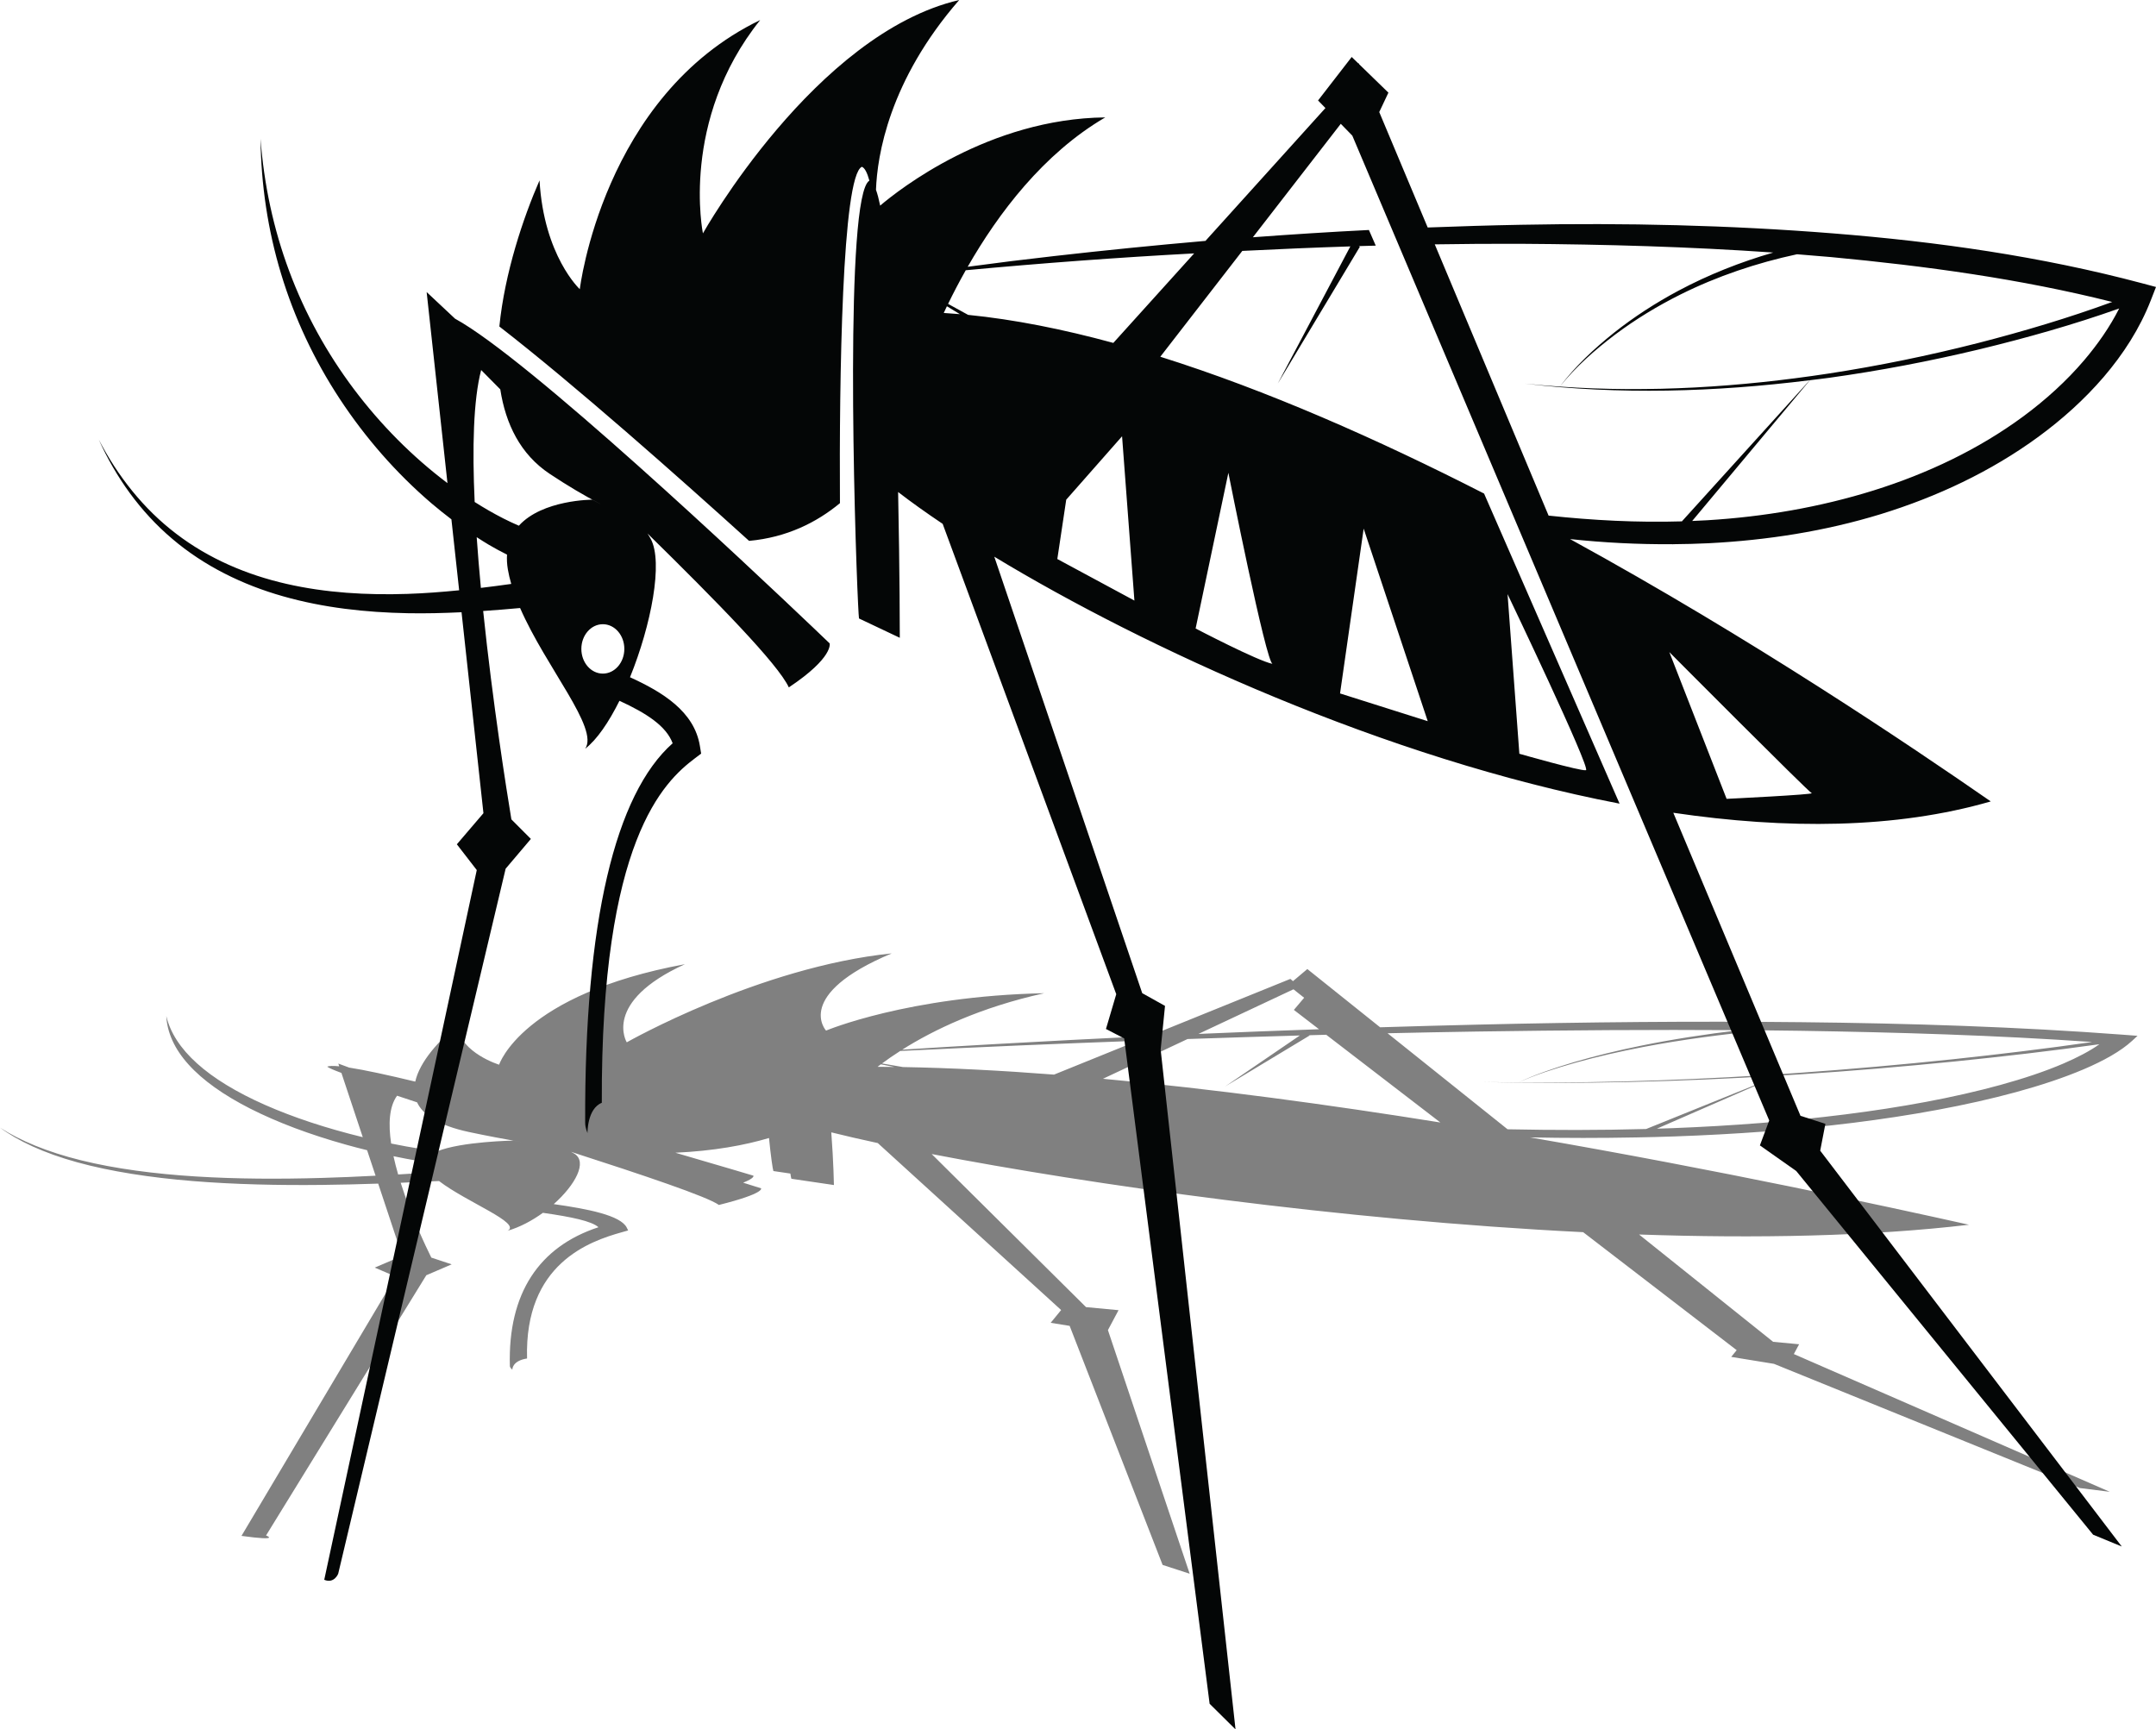 <?xml version="1.0" encoding="UTF-8" standalone="no"?>
<!-- Created with Inkscape (http://www.inkscape.org/) -->

<svg
   xmlns:dc="http://purl.org/dc/elements/1.1/"
   xmlns:cc="http://creativecommons.org/ns#"
   xmlns:rdf="http://www.w3.org/1999/02/22-rdf-syntax-ns#"
   xmlns:svg="http://www.w3.org/2000/svg"
   xmlns="http://www.w3.org/2000/svg"
   xmlns:sodipodi="http://sodipodi.sourceforge.net/DTD/sodipodi-0.dtd"
   xmlns:inkscape="http://www.inkscape.org/namespaces/inkscape"
   id="svg2"
   version="1.1"
   inkscape:version="0.48.3.1 r9886"
   width="738.056"
   height="592.058"
   xml:space="preserve"
   sodipodi:docname="mosquito_vector_vectorportal.eps"><defs
     id="defs6"><clipPath
       clipPathUnits="userSpaceOnUse"
       id="clipPath18"><path
         d="m 4152.6,1643.6 -328.67,262.98 c 81.8,1.86 163.6,3.49 245.33,4.74 239.79,3.59 479.52,5.36 718.41,3.74 -93.3,-11.08 -183.86,-25.07 -269.28,-42.46 -64.36,-13.09 -125.8,-28.06 -182.8,-44.78 -56.41,-16.79 -109.76,-35.09 -153.22,-56 -33.3,0.27 -66.64,0.65 -99.94,1.29 269.4,-6.58 542.35,0.95 811.21,17.24 l -361.5,-145.99 c -126.41,-3.48 -253.27,-3.37 -379.54,-0.76 z m -1013.44,242.31 -228.62,-92.57 c -143.11,11.07 -282.11,18.34 -413.82,20.68 -19.14,3.25 -38.2,6.54 -57.22,9.86 14.55,10.79 31.13,22.28 49.68,34.15 216.39,10.75 433.07,20.08 649.98,27.88 z m -702.97,-64.48 c 12.36,-2.38 24.75,-4.72 37.16,-7.15 -15.46,0.19 -30.81,0.31 -46.07,0.42 2.93,2.23 5.8,4.46 8.91,6.73 z m 840,69.35 c 102.45,3.49 204.92,6.78 307.47,9.69 l -204.3,-139.43 231.48,139.57 -3.15,0.53 c 16.09,0.46 32.21,0.87 48.31,1.33 l 312.59,-240.27 c -303.43,48.59 -620.71,91.81 -924.04,119.72 l 231.64,108.86 z m 360.06,26.81 c -110.17,-3.74 -220.21,-8.17 -330.21,-12.82 l 260.23,122.21 29.25,-23.21 -28.14,-33.24 68.87,-52.94 z m 2117.24,-34.94 c -124.63,-18.03 -252.84,-33.5 -381.8,-47.3 -139.87,-14.75 -281.43,-27.34 -424.19,-37.43 -252.47,-17.74 -509.43,-27.87 -765.04,-26.1 44.98,20.46 99.55,38.2 156.89,54.34 57.92,16.15 120.03,30.4 184.71,42.76 104.95,20.05 216.82,35.02 331.29,45.61 32.27,-0.34 64.53,-0.72 96.84,-1.17 269.86,-4.2 539.37,-12.34 801.3,-30.71 z m -78.69,-59.02 c -50.46,-21.64 -109.11,-41.18 -172.5,-58.61 -127.07,-34.97 -272.86,-61.53 -425.11,-80.7 -152.45,-19.21 -311.63,-31.41 -472.17,-37.61 -14.48,-0.54 -29,-0.99 -43.52,-1.45 l 332.63,145.09 c 18.38,1.17 36.86,2.19 55.19,3.37 143.53,9.41 285.97,21.37 426.87,35.51 134.11,13.64 266.79,28.92 397.25,47.29 -26.21,-18.67 -60.29,-36.37 -98.64,-52.89 z M 1114.31,1519.84 c -4.85,16.71 -9.17,33.54 -12.75,50.03 11.31,-2.35 22.68,-4.69 34.34,-6.88 16.97,-3.19 34.43,-6.13 52.27,-8.92 -0.7,-4.55 -0.04,-9.36 2.62,-14.64 2.37,-4.69 5.8,-9.41 9.9,-14.18 -28.8,-1.89 -57.59,-3.71 -86.38,-5.41 z m 338.27,88.98 -22.66,3.81 c 0,0 -142.03,-2.42 -208.56,-29.37 -14.94,2 -29.85,4.19 -44.53,6.49 -27.8,4.43 -55.03,9.42 -81.68,14.83 -7.99,53.35 -5.54,101 16.23,130.98 17.1,-5.75 35.54,-11.83 54.8,-18.18 15.86,-34.04 58.24,-63.34 142.21,-81.27 50.39,-10.73 98.41,-19.75 144.32,-27.29 l -0.13,0 z m 3052.67,12.47 0.78,-0.22 0.58,0.26 c 34.17,0.68 68.28,1.47 102.45,2.68 165.2,5.82 330.39,17.51 489.44,37.25 158.69,19.81 311.73,47.34 446.96,84.21 67.43,18.41 130.4,39.21 185.22,62.57 54.79,23.38 101.61,49.47 132.69,78.17 l 14.46,13.38 -39.08,2.99 c -289.37,21.78 -585.28,31.24 -881.26,34.33 -296.05,3.15 -592.83,0.34 -888.9,-6.73 -88.38,-2.04 -176.77,-4.58 -265.06,-7.22 l -199.31,159.49 -39.33,-33.16 -7.13,6.17 -386.63,-156.62 c -143.67,-6.81 -287.09,-14.26 -430.3,-22.39 -82.17,-4.66 -164.23,-9.57 -246.14,-14.86 86,54.26 213.63,115.9 389.02,154.66 -373.32,-7.83 -597.54,-102.4 -597.54,-102.4 0,0 -90.35,98.04 179.83,211.49 -363.22,-37.4 -725.6,-243.59 -725.6,-243.59 0,0 -68.14,110.51 159.4,214.01 -447.01,-82.8 -508.96,-275.27 -508.96,-275.27 0,0 -102.97,31.2 -116.46,105.72 -47.52,-39.13 -101.07,-97.02 -113.22,-152.08 -74.43,18 -137.55,31.72 -180.969,38.42 l -29.742,11 2.465,-7.49 c -16.422,1.62 -27.726,1.4 -32.875,-1.01 5.043,-3.75 18.715,-9.64 38.902,-17.1 l 58.489,-176.01 c -100.899,24.61 -191.395,54.67 -268.332,88.7 -77.024,34.07 -140.121,72.3 -185.637,113.4 -45.684,41.07 -73.606,84.89 -84.082,129.7 2.305,-45.03 22.187,-89.91 60.953,-132.8 38.559,-42.92 95.844,-83.68 168.922,-120.81 73.101,-37.02 161.348,-70.59 263.09,-98.95 18.472,-5.15 37.536,-10.11 56.936,-14.89 l 23.22,-69.86 c -49.01,-2.57 -98.031,-4.72 -147.188,-6.08 -115.648,-3.33 -232.007,-3.03 -344.804,4 -112.547,6.97 -221.446,21.18 -314.199,44.17 -92.993,22.84 -167.946,54.23 -222.36,89.62 48.941,-36.42 119.387,-69.57 210.946,-94.84 91.152,-25.29 201.546,-42.12 316.671,-51.5 115.45,-9.37 235.372,-11.87 354.434,-10.58 51.305,0.49 102.55,1.85 153.66,3.55 l 65.76,-197.96 -75.16,-32.06 57.14,-24.54 -422.162,-710.269 c 110.344,-15.089 67.262,1.129 67.262,1.129 l 438.9,712.74 69.52,29.87 -55.82,18.45 c -14.53,29.3 -55.22,114.46 -83.87,204.95 35.16,1.43 70.17,3.02 105.09,4.72 75.18,-57.81 227.4,-115.4 187.61,-136.17 33.28,9.53 66.91,27.49 96.8,49.13 78.02,-11.08 133.63,-22.72 152.17,-39.44 -162.39,-53.1 -248.26,-180.86 -242.64,-379.941 0.19,-5.777 6.8,-9.637 6.82,-10.289 0,0 -1.69,24.2 40.25,30.75 -7.36,260.03 171.48,321.1 259.26,345.68 l 17.58,4.99 -3.69,7.49 c -16.61,33.96 -107.7,51.57 -200.1,64.61 59.27,52.61 93.05,115.6 56.54,138.11 -2.94,1.81 -6.02,3.47 -9.08,5.09 197.5,-63.72 373.62,-122.81 404.82,-145.49 127.87,32.02 115.4,45.63 115.4,45.63 0,0 -17.86,5.64 -48.97,15.36 33.2,13.27 28.01,19.24 28.01,19.24 0,0 -87.01,26.06 -213.6,62.81 105.61,4.91 189.84,20.49 256.39,40.34 4.87,-49.54 10.21,-85.72 12.02,-90.52 l 46.49,-6.85 c 1.23,-7.78 2.2,-12.74 2.81,-14.29 l 116.48,-17.16 c 0,0 -1.08,64.23 -7.23,144.28 36.83,-9.22 79.59,-19.05 127.35,-29.37 l 502.13,-457.27 -28.66,-34.98 51.96,-8.39 254.57,-654.689 74.16,-24.121 -223.91,667.24 29.07,54.56 -89.03,8.39 -422.72,419.24 c 429.05,-82.74 1116.77,-180.94 1784.16,-213.99 l 420.49,-323.18 -15.06,-18.37 117.13,-19.06 837.94,-340.209 81.73,-10.281 -865.23,377.26 14.39,26.84 -71.07,6.69 -367.22,293.92 c 321.71,-11 633.51,-5.18 903.54,26.74 -230.28,51.34 -682.52,149.43 -1202.05,239.23 96.56,-1.97 193.81,-1.97 291.12,-0.07 z"
         id="path20"
         inkscape:connector-curvature="0" /></clipPath><linearGradient
       x1="0"
       y1="0"
       x2="1"
       y2="0"
       gradientUnits="userSpaceOnUse"
       gradientTransform="matrix(585.509,-3.32,3.32,-780.72,2.546,129.199)"
       spreadMethod="pad"
       id="linearGradient22"><stop
         style="stop-opacity:1;stop-color:#ffffff"
         offset="0"
         id="stop24" /><stop
         style="stop-opacity:1;stop-color:#171817"
         offset="1"
         id="stop26" /></linearGradient><clipPath
       clipPathUnits="userSpaceOnUse"
       id="clipPath34"><path
         d="M 0,5889.69 0,0 l 6009.69,0 0,5889.69 -6009.69,0 z"
         id="path36"
         inkscape:connector-curvature="0" /></clipPath><clipPath
       clipPathUnits="userSpaceOnUse"
       id="clipPath44"><path
         d="m 6009.69,5444.91 -6009.69,0 0,290 6009.69,0 0,-290 z"
         id="path46"
         inkscape:connector-curvature="0" /></clipPath><linearGradient
       x1="0"
       y1="0"
       x2="1"
       y2="0"
       gradientUnits="userSpaceOnUse"
       gradientTransform="matrix(-1.27e-6,29,29,1.27e-6,300.484,544.491)"
       spreadMethod="pad"
       id="linearGradient48"><stop
         style="stop-opacity:1;stop-color:#fce88d"
         offset="0"
         id="stop50" /><stop
         style="stop-opacity:1;stop-color:#f6c316"
         offset="0.5"
         id="stop52" /><stop
         style="stop-opacity:1;stop-color:#f4a21b"
         offset="1"
         id="stop54" /></linearGradient><clipPath
       clipPathUnits="userSpaceOnUse"
       id="clipPath62"><path
         d="M 0,5889.69 0,0 l 6009.69,0 0,5889.69 -6009.69,0 z"
         id="path64"
         inkscape:connector-curvature="0" /></clipPath></defs><sodipodi:namedview
     pagecolor="#ffffff"
     bordercolor="#666666"
     borderopacity="1"
     objecttolerance="10"
     gridtolerance="10"
     guidetolerance="10"
     inkscape:pageopacity="0"
     inkscape:pageshadow="2"
     inkscape:window-width="1920"
     inkscape:window-height="1056"
     id="namedview4"
     showgrid="false"
     fit-margin-top="0"
     fit-margin-left="0"
     fit-margin-right="0"
     fit-margin-bottom="0"
     inkscape:zoom="0.9066795"
     inkscape:cx="662.87351"
     inkscape:cy="345.32"
     inkscape:window-x="0"
     inkscape:window-y="24"
     inkscape:window-maximized="1"
     inkscape:current-layer="g10" /><g
     id="g10"
     inkscape:groupmode="layer"
     inkscape:label="ink_ext_XXXXXX"
     transform="matrix(1.25,0,0,-1.25,-2.994,592.058)"><g
       id="g14"
       transform="matrix(0.1,0,0,0.1,0,1.7656252e-6)"
       style="fill:#808080"><g
         clip-path="url(#clipPath18)"
         id="g16"
         style="fill:#808080"><path
           inkscape:connector-curvature="0"
           id="path28"
           style="fill:#808080;fill-opacity:1;fill-rule:nonzero;stroke:none"
           d="m 4152.6,1643.6 -328.67,262.98 c 81.8,1.86 163.6,3.49 245.33,4.74 239.79,3.59 479.52,5.36 718.41,3.74 -93.3,-11.08 -183.86,-25.07 -269.28,-42.46 -64.36,-13.09 -125.8,-28.06 -182.8,-44.78 -56.41,-16.79 -109.76,-35.09 -153.22,-56 -33.3,0.27 -66.64,0.65 -99.94,1.29 269.4,-6.58 542.35,0.95 811.21,17.24 l -361.5,-145.99 c -126.41,-3.48 -253.27,-3.37 -379.54,-0.76 z m -1013.44,242.31 -228.62,-92.57 c -143.11,11.07 -282.11,18.34 -413.82,20.68 -19.14,3.25 -38.2,6.54 -57.22,9.86 14.55,10.79 31.13,22.28 49.68,34.15 216.39,10.75 433.07,20.08 649.98,27.88 z m -702.97,-64.48 c 12.36,-2.38 24.75,-4.72 37.16,-7.15 -15.46,0.19 -30.81,0.31 -46.07,0.42 2.93,2.23 5.8,4.46 8.91,6.73 z m 840,69.35 c 102.45,3.49 204.92,6.78 307.47,9.69 l -204.3,-139.43 231.48,139.57 -3.15,0.53 c 16.09,0.46 32.21,0.87 48.31,1.33 l 312.59,-240.27 c -303.43,48.59 -620.71,91.81 -924.04,119.72 l 231.64,108.86 z m 360.06,26.81 c -110.17,-3.74 -220.21,-8.17 -330.21,-12.82 l 260.23,122.21 29.25,-23.21 -28.14,-33.24 68.87,-52.94 z m 2117.24,-34.94 c -124.63,-18.03 -252.84,-33.5 -381.8,-47.3 -139.87,-14.75 -281.43,-27.34 -424.19,-37.43 -252.47,-17.74 -509.43,-27.87 -765.04,-26.1 44.98,20.46 99.55,38.2 156.89,54.34 57.92,16.15 120.03,30.4 184.71,42.76 104.95,20.05 216.82,35.02 331.29,45.61 32.27,-0.34 64.53,-0.72 96.84,-1.17 269.86,-4.2 539.37,-12.34 801.3,-30.71 z m -78.69,-59.02 c -50.46,-21.64 -109.11,-41.18 -172.5,-58.61 -127.07,-34.97 -272.86,-61.53 -425.11,-80.7 -152.45,-19.21 -311.63,-31.41 -472.17,-37.61 -14.48,-0.54 -29,-0.99 -43.52,-1.45 l 332.63,145.09 c 18.38,1.17 36.86,2.19 55.19,3.37 143.53,9.41 285.97,21.37 426.87,35.51 134.11,13.64 266.79,28.92 397.25,47.29 -26.21,-18.67 -60.29,-36.37 -98.64,-52.89 z M 1114.31,1519.84 c -4.85,16.71 -9.17,33.54 -12.75,50.03 11.31,-2.35 22.68,-4.69 34.34,-6.88 16.97,-3.19 34.43,-6.13 52.27,-8.92 -0.7,-4.55 -0.04,-9.36 2.62,-14.64 2.37,-4.69 5.8,-9.41 9.9,-14.18 -28.8,-1.89 -57.59,-3.71 -86.38,-5.41 z m 338.27,88.98 -22.66,3.81 c 0,0 -142.03,-2.42 -208.56,-29.37 -14.94,2 -29.85,4.19 -44.53,6.49 -27.8,4.43 -55.03,9.42 -81.68,14.83 -7.99,53.35 -5.54,101 16.23,130.98 17.1,-5.75 35.54,-11.83 54.8,-18.18 15.86,-34.04 58.24,-63.34 142.21,-81.27 50.39,-10.73 98.41,-19.75 144.32,-27.29 l -0.13,0 z m 3052.67,12.47 0.78,-0.22 0.58,0.26 c 34.17,0.68 68.28,1.47 102.45,2.68 165.2,5.82 330.39,17.51 489.44,37.25 158.69,19.81 311.73,47.34 446.96,84.21 67.43,18.41 130.4,39.21 185.22,62.57 54.79,23.38 101.61,49.47 132.69,78.17 l 14.46,13.38 -39.08,2.99 c -289.37,21.78 -585.28,31.24 -881.26,34.33 -296.05,3.15 -592.83,0.34 -888.9,-6.73 -88.38,-2.04 -176.77,-4.58 -265.06,-7.22 l -199.31,159.49 -39.33,-33.16 -7.13,6.17 -386.63,-156.62 c -143.67,-6.81 -287.09,-14.26 -430.3,-22.39 -82.17,-4.66 -164.23,-9.57 -246.14,-14.86 86,54.26 213.63,115.9 389.02,154.66 -373.32,-7.83 -597.54,-102.4 -597.54,-102.4 0,0 -90.35,98.04 179.83,211.49 -363.22,-37.4 -725.6,-243.59 -725.6,-243.59 0,0 -68.14,110.51 159.4,214.01 -447.01,-82.8 -508.96,-275.27 -508.96,-275.27 0,0 -102.97,31.2 -116.46,105.72 -47.52,-39.13 -101.07,-97.02 -113.22,-152.08 -74.43,18 -137.55,31.72 -180.969,38.42 l -29.742,11 2.465,-7.49 c -16.422,1.62 -27.726,1.4 -32.875,-1.01 5.043,-3.75 18.715,-9.64 38.902,-17.1 l 58.489,-176.01 c -100.899,24.61 -191.395,54.67 -268.332,88.7 -77.024,34.07 -140.121,72.3 -185.637,113.4 -45.684,41.07 -73.606,84.89 -84.082,129.7 2.305,-45.03 22.187,-89.91 60.953,-132.8 38.559,-42.92 95.844,-83.68 168.922,-120.81 73.101,-37.02 161.348,-70.59 263.09,-98.95 18.472,-5.15 37.536,-10.11 56.936,-14.89 l 23.22,-69.86 c -49.01,-2.57 -98.031,-4.72 -147.188,-6.08 -115.648,-3.33 -232.007,-3.03 -344.804,4 -112.547,6.97 -221.446,21.18 -314.199,44.17 -92.993,22.84 -167.946,54.23 -222.36,89.62 48.941,-36.42 119.387,-69.57 210.946,-94.84 91.152,-25.29 201.546,-42.12 316.671,-51.5 115.45,-9.37 235.372,-11.87 354.434,-10.58 51.305,0.49 102.55,1.85 153.66,3.55 l 65.76,-197.96 -75.16,-32.06 57.14,-24.54 -422.162,-710.269 c 110.344,-15.089 67.262,1.129 67.262,1.129 l 438.9,712.74 69.52,29.87 -55.82,18.45 c -14.53,29.3 -55.22,114.46 -83.87,204.95 35.16,1.43 70.17,3.02 105.09,4.72 75.18,-57.81 227.4,-115.4 187.61,-136.17 33.28,9.53 66.91,27.49 96.8,49.13 78.02,-11.08 133.63,-22.72 152.17,-39.44 -162.39,-53.1 -248.26,-180.86 -242.64,-379.941 0.19,-5.777 6.8,-9.637 6.82,-10.289 0,0 -1.69,24.2 40.25,30.75 -7.36,260.03 171.48,321.1 259.26,345.68 l 17.58,4.99 -3.69,7.49 c -16.61,33.96 -107.7,51.57 -200.1,64.61 59.27,52.61 93.05,115.6 56.54,138.11 -2.94,1.81 -6.02,3.47 -9.08,5.09 197.5,-63.72 373.62,-122.81 404.82,-145.49 127.87,32.02 115.4,45.63 115.4,45.63 0,0 -17.86,5.64 -48.97,15.36 33.2,13.27 28.01,19.24 28.01,19.24 0,0 -87.01,26.06 -213.6,62.81 105.61,4.91 189.84,20.49 256.39,40.34 4.87,-49.54 10.21,-85.72 12.02,-90.52 l 46.49,-6.85 c 1.23,-7.78 2.2,-12.74 2.81,-14.29 l 116.48,-17.16 c 0,0 -1.08,64.23 -7.23,144.28 36.83,-9.22 79.59,-19.05 127.35,-29.37 l 502.13,-457.27 -28.66,-34.98 51.96,-8.39 254.57,-654.689 74.16,-24.121 -223.91,667.24 29.07,54.56 -89.03,8.39 -422.72,419.24 c 429.05,-82.74 1116.77,-180.94 1784.16,-213.99 l 420.49,-323.18 -15.06,-18.37 117.13,-19.06 837.94,-340.209 81.73,-10.281 -865.23,377.26 14.39,26.84 -71.07,6.69 -367.22,293.92 c 321.71,-11 633.51,-5.18 903.54,26.74 -230.28,51.34 -682.52,149.43 -1202.05,239.23 96.56,-1.97 193.81,-1.97 291.12,-0.07" /></g></g><g
       id="g30"
       transform="matrix(0.1,0,0,0.1,0,1.7656252e-6)"><g
         clip-path="url(#clipPath34)"
         id="g32"><path
           inkscape:connector-curvature="0"
           id="path38"
           style="fill:#040606;fill-opacity:1;fill-rule:nonzero;stroke:none"
           d="m 4264.93,3324.34 -311.71,742.88 c 78.67,1.21 157.35,1.87 236,1.52 230.62,-1.45 461.25,-7.98 690.95,-23.95 -89.9,-26.04 -177.23,-60.52 -259.62,-104.53 -62.14,-33.19 -121.48,-71.54 -176.58,-115.2 -54.54,-43.67 -106.11,-91.71 -148.23,-147.45 -32.06,2.23 -64.14,4.86 -96.12,8.25 258.97,-31 521.56,-23.14 780.47,9.21 L 4630,3308.57 c -121.63,-3.63 -243.67,2.68 -365.07,15.77 z m 720.5,-760.07 c 9.49,-3.94 -232.98,-15.69 -232.98,-15.69 l -156.84,401.91 c 0,0 380.33,-382.28 389.82,-386.22 z m 823.08,1345.19 c -120.18,-43.98 -243.68,-80.67 -367.96,-112.6 -134.74,-34.27 -271.12,-62.34 -408.59,-83.44 -243.07,-37.08 -490.41,-52.85 -736.19,-35.81 43.63,54.49 96.38,100.9 151.8,142.79 55.97,41.87 115.95,78.25 178.34,109.4 101.26,50.48 209.05,86.57 319.3,110.31 31.07,-2.41 62.14,-4.94 93.17,-7.73 259.48,-24.41 518.53,-59.6 770.13,-122.92 z m -76.65,-159.4 c -48.89,-57.45 -105.62,-108.7 -166.85,-153.98 -122.8,-90.56 -263.47,-157.02 -410.17,-202.88 -146.94,-45.86 -300.23,-72.12 -454.74,-81.54 -13.95,-0.89 -27.92,-1.46 -41.9,-2.03 l 322.34,385.49 c 17.69,2.21 35.45,4.21 53.12,6.66 138.16,19.22 275.39,45.45 411.12,77.95 129.18,31.28 257.06,67.28 382.82,111.9 -25.51,-50.43 -58.57,-97.79 -95.74,-141.57 z m -2658.95,47.23 c -137.5,37.49 -271.04,64.2 -397.69,76.81 -18.32,9.95 -36.59,20 -54.84,30.09 14.2,29.15 30.31,60.13 48.35,92.13 208.27,19.39 416.82,34.95 625.55,46.14 l -221.37,-245.17 z m 620.9,-960.02 64.7,451.4 175.45,-527.37 -240.15,75.97 z m -395.52,177.91 89.69,426.4 c 0,0 103.65,-523.44 121.31,-523.44 -41.17,8.1 -211,97.04 -211,97.04 z m -378.75,190.25 24.4,162.51 152.92,173.63 33.8,-449.93 -211.12,113.79 z m -302.39,692.23 c 11.85,-7.25 23.72,-14.45 35.6,-21.62 -14.85,1.3 -29.59,2.4 -44.25,3.27 2.83,6.07 5.65,12.11 8.65,18.35 z M 4367.22,2627.01 c -14.69,-2.94 -182.32,45.09 -182.32,45.09 l -32.34,437.18 c 0,0 229.37,-479.33 214.66,-482.27 z m 237.25,618.34 0.55,0.65 c 32.86,0.27 65.74,1.04 98.59,2.67 158.97,8.17 318.05,32.69 471.32,79.77 152.95,47.22 300.64,116.06 431.25,211.64 65.19,47.79 126.04,102.24 179.21,164.24 53.04,61.97 98.47,131.86 128.86,209.85 l 14.15,36.33 -37.57,10.02 c -277.9,74 -562.33,114.18 -846.92,136.78 -284.73,22.69 -570.15,29.07 -855.06,23.56 -85.05,-1.58 -170.05,-4.24 -255,-7.43 l -132.69,316.14 25.12,53.16 -80.07,77.79 -1.43,3.41 -0.62,-1.41 -18.42,17.9 -92.17,-119.1 20.22,-20.76 -328.54,-363.81 c -138.28,-12.06 -276.35,-25.84 -414.21,-41.55 -79.09,-8.9 -158.1,-18.69 -236.96,-29.37 83.59,145.99 207.38,310.22 376.71,409.12 -318.38,-3.47 -564.56,-197.53 -616.43,-241.62 -3.57,17.5 -7.38,32.12 -11.44,43.35 3.4,92.94 35.22,298.22 227.91,519.78 C 2255.81,4644.32 1949,4097.35 1949,4097.35 c 0,0 -63.71,308.78 156.84,584.21 -431.3,-207.8 -494.04,-737.12 -494.04,-737.12 0,0 -98.51,91.15 -110.28,297.99 -44.78,-102.63 -95.32,-253.2 -110.01,-400.18 206.58,-160.13 493.37,-414.65 683.87,-587.13 102.71,9.36 184.45,50.04 248.85,103.28 -2.11,338.92 5.77,896.26 60,921.28 7.79,-2.78 14.64,-16.12 20.61,-37.91 -68.07,-40.1 -40.98,-953.17 -30.92,-1159.5 1.04,-21.42 1.91,-35.23 2.47,-39.64 l 111.74,-52.93 c 0,0 0,177.7 -4.58,399.23 35.25,-27.21 76.23,-56.48 121.99,-87.19 l 475.37,-1288.14 -28.17,-95.29 49.89,-25.83 L 3336.64,70.219 3407.59,0 l -205.06,1861.67 11.95,119.86 -62.41,34.86 -405.15,1195.42 c 411.31,-249.15 1071.09,-553.29 1712.42,-676.37 l -328.68,752.24 -25.7,58.8 -16.68,38.2 c -291.01,148.7 -595.43,283.17 -886.68,374.76 l 224.57,289.85 c 98.6,4.92 197.2,9.15 295.84,12.32 l -198.77,-375.75 224.92,374.9 -3,1.68 c 15.48,0.48 30.96,0.86 46.42,1.28 l -18.7,42.86 c -106.02,-5.27 -211.94,-12.15 -317.77,-19.93 l 240.74,310.72 31.54,-32.37 7.76,-18.28 1134.01,-2678.96 -14.18,-37.93 -11.36,-30.39 35.6,-25.08 5.99,-4.24 57.92,-40.79 813.07,-996.1 78.43,-32.32 -825.85,1084.09 14.22,73.54 -68.21,21.9 -348.32,830.03 c 309.2,-45.59 609.19,-44.32 869.39,31.06 -220.62,152.94 -653.91,445.53 -1152.15,718.47 92.89,-9.87 186.43,-14.69 280.02,-14 l 0.74,-0.65 z M 1674.9,2891.6 c -32.5,0 -58.85,30.29 -58.85,67.65 0,37.35 26.35,67.63 58.85,67.63 32.51,0 58.86,-30.28 58.86,-67.63 0,-37.36 -26.35,-67.65 -58.86,-67.65 z m -334,234.75 c -4.4,46.53 -8.27,93.12 -11.45,138.89 10.86,-7.01 21.75,-14 32.93,-20.62 16.25,-9.6 33,-18.59 50.11,-27.16 -0.75,-12.5 -0.2,-25.9 2.3,-40.54 2.19,-13.06 5.39,-26.33 9.25,-39.72 -27.72,-3.93 -55.44,-7.54 -83.14,-10.85 z m 53.14,543.74 c 14.67,-94.87 54.95,-177.92 135.42,-231.45 48.27,-32.1 94.31,-59.29 138.33,-82.3 -0.02,-0.02 -0.12,-0.02 -0.12,-0.02 l -21.71,11.62 c 0,0 -136.65,0.05 -201.05,-71.29 -14.35,6.2 -28.64,12.87 -42.76,20.05 -26.64,13.6 -52.75,28.67 -78.29,44.93 -6.78,147.86 -3.65,279.35 17.77,361.41 16.35,-16.72 34,-34.5 52.41,-52.95 z m 855.12,-650.93 c -173.17,164.88 -778.14,734.95 -979,844.5 -29.64,27.8 -56.01,52.49 -77.78,72.91 l 57.01,-523.26 c -96.61,72.77 -183.16,160.23 -256.578,257.88 -73.535,97.91 -133.574,206.62 -176.664,322.39 -43.265,115.71 -69.414,238.26 -78.703,362.56 1.45,-124.62 19.844,-249.69 56.426,-370.07 36.367,-120.44 90.774,-235.9 160.426,-341.9 69.703,-105.96 154.033,-202.89 251.373,-286.26 17.71,-15.1 35.98,-29.6 54.53,-43.78 l 21.18,-194.3 c -47.16,-4.69 -94.34,-8.36 -141.63,-9.91 -111.28,-3.63 -223.188,2.73 -331.562,27.53 -108.114,24.59 -212.618,68.97 -301.442,137 -89.086,67.61 -160.609,157.89 -212.371,258.3 46.453,-102.92 113.672,-198.01 201.313,-272.04 87.285,-74.44 193.124,-126.19 303.703,-157.43 110.836,-31.52 226.169,-44.07 340.699,-46.28 49.35,-0.96 98.66,0.32 147.84,2.67 l 59.98,-550.4 -72.82,-85.17 54.55,-70.57 -417.722,-1943.8 c 27.52,-11.398 38.234,16.61 38.234,16.61 l 458.568,1930.94 69.09,81.53 -53.38,53.58 c -13.48,81.71 -51.21,319.22 -77.26,570.7 33.83,2.3 67.54,5 101.15,8.11 71.34,-163.52 216.79,-329.88 178.18,-385.37 32.18,24.74 64.81,72.77 93.9,131.3 74.89,-34.43 128.15,-69.34 145.69,-116.34 -157.05,-139.18 -241.73,-488.26 -239.59,-1039.03 0.08,-16.08 6.36,-26.97 6.38,-28.78 0,0 -1.22,67 39.2,83.14 -2.79,719.36 170.23,879.58 255.03,943.5 l 17.01,12.82 -3.43,21.02 c -15.38,94.67 -102.71,147.69 -191.37,188.15 57.88,142.59 91.4,315.12 56.66,379.12 -2.82,5.2 -5.75,9.9 -8.69,14.54 188.93,-185.54 357.32,-357.24 386.96,-421.46 123.5,82.34 111.75,120.57 111.75,120.57 0,0 -17.1,16.46 -46.84,44.78" /></g></g></g></svg>